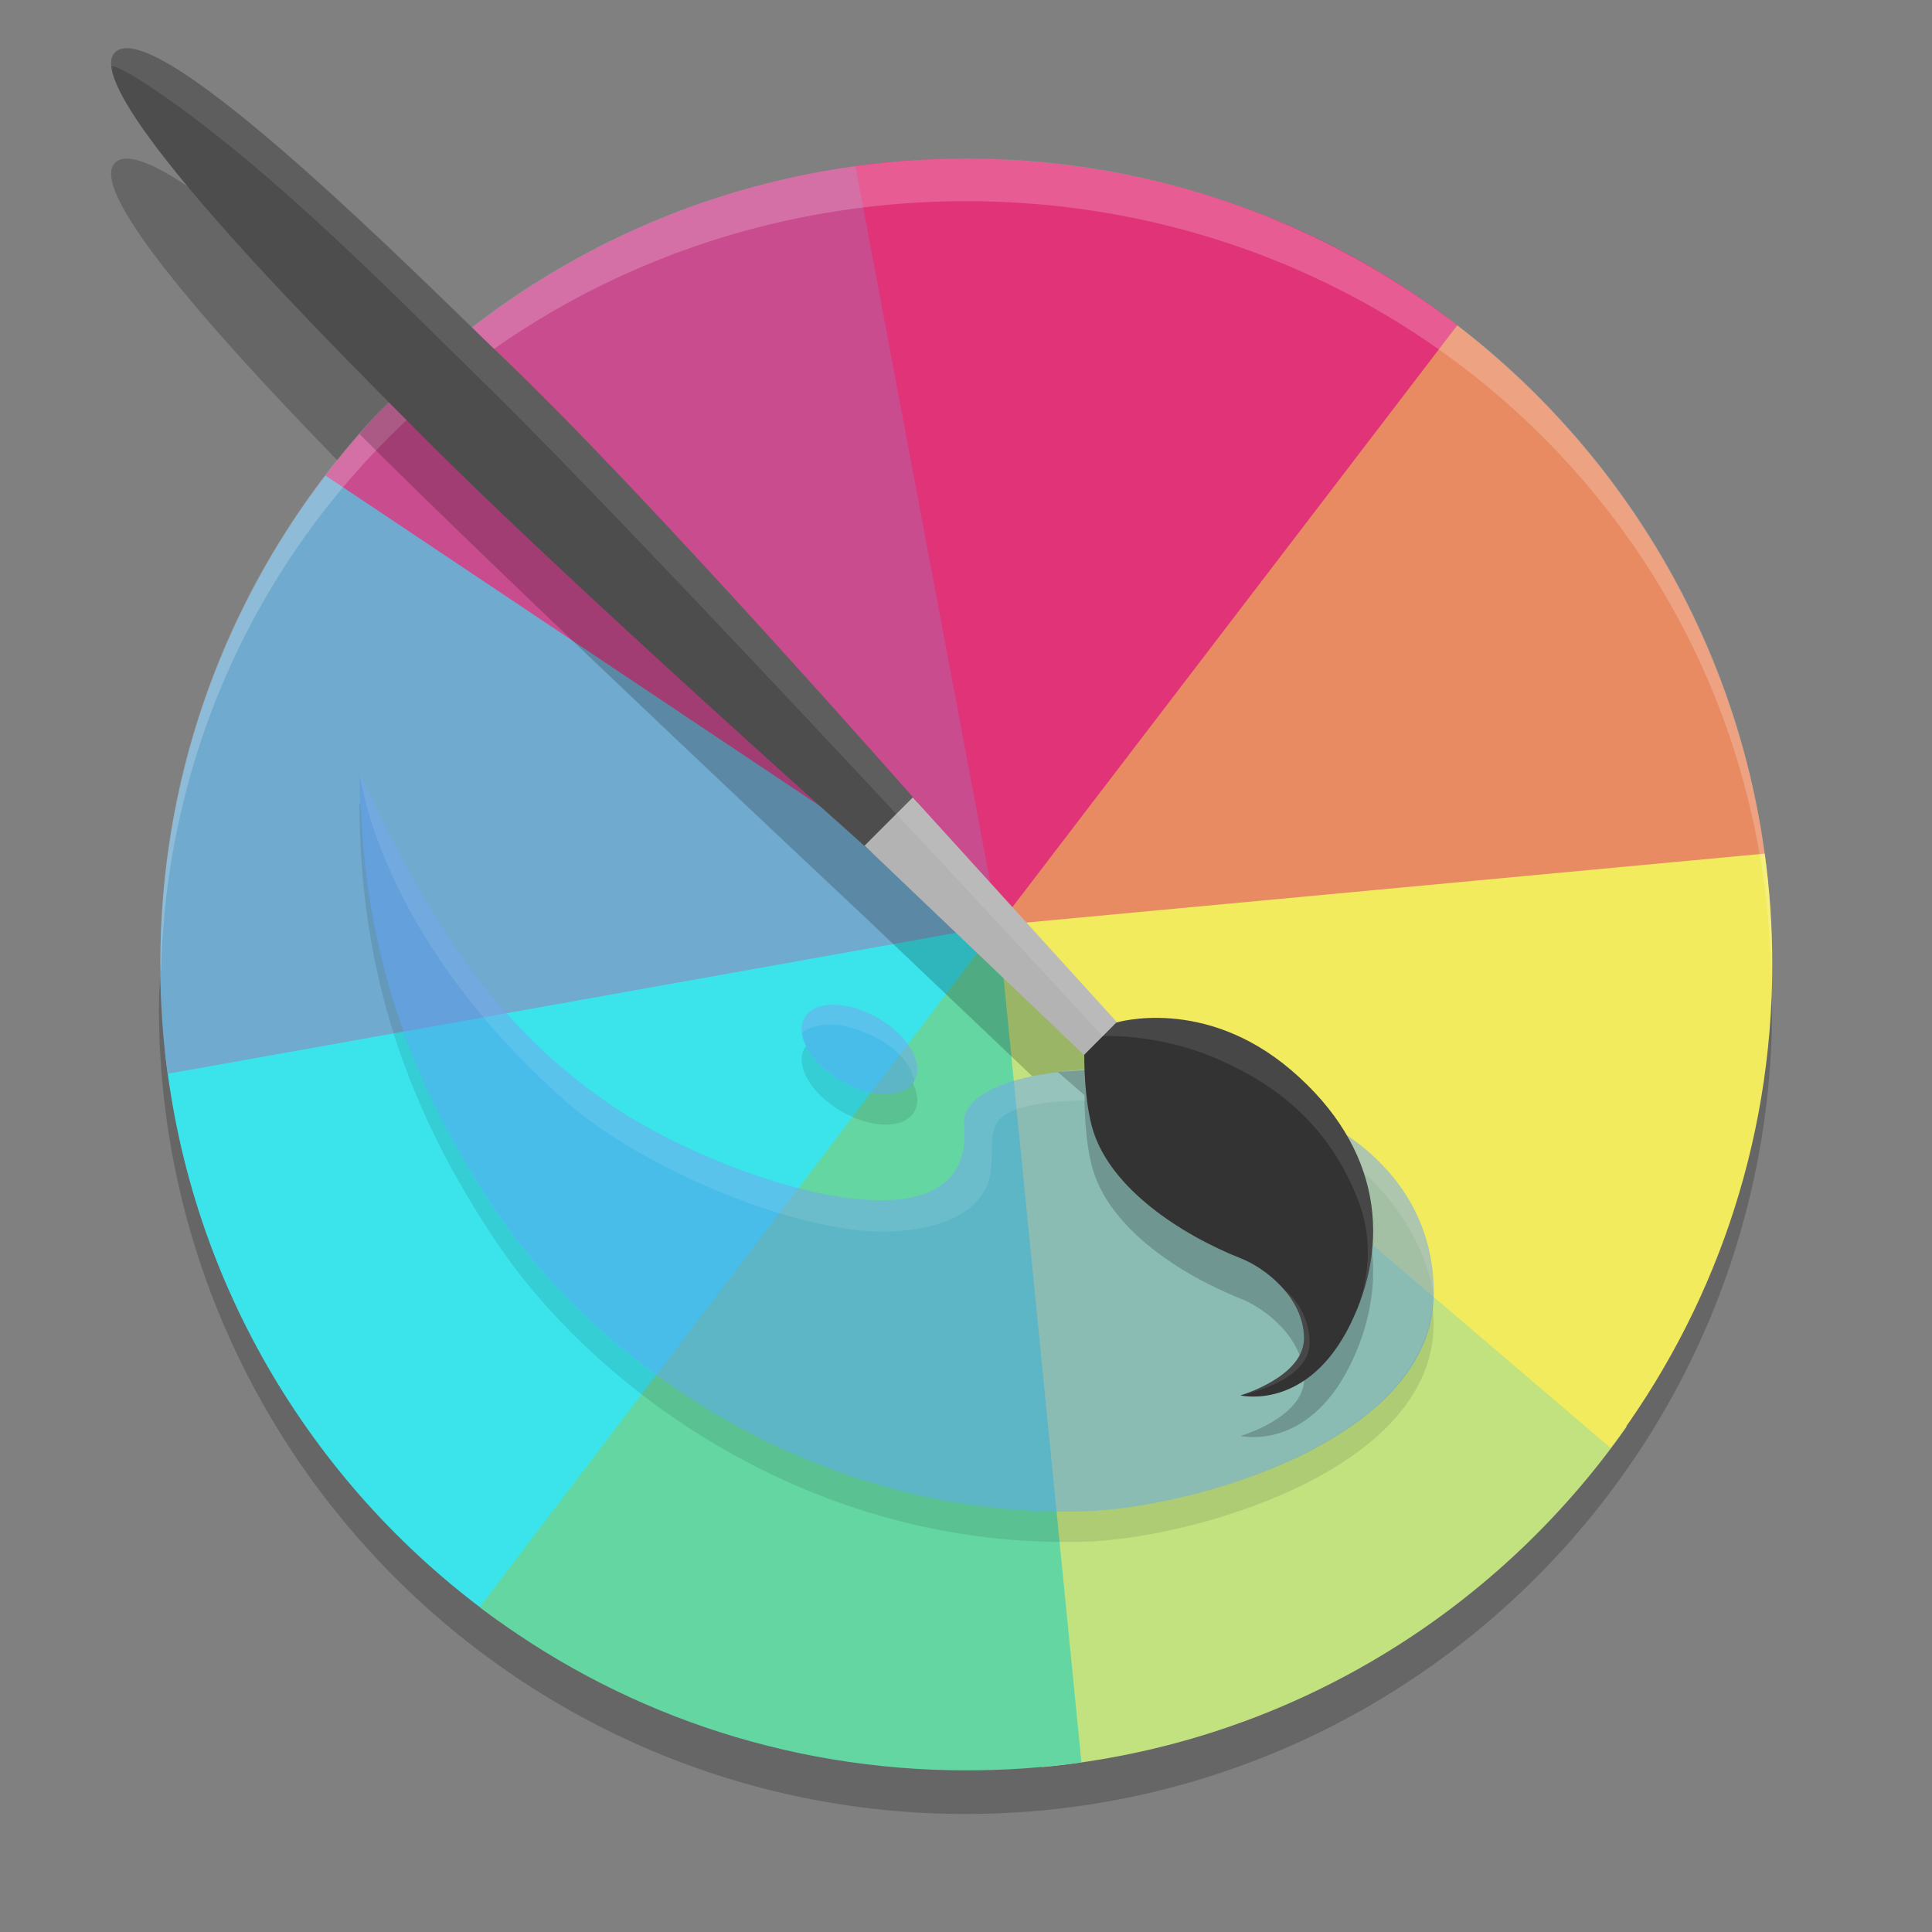 <?xml version="1.0" encoding="utf-8"?>
<!-- Generator: Adobe Illustrator 16.0.0, SVG Export Plug-In . SVG Version: 6.00 Build 0)  -->
<!DOCTYPE svg PUBLIC "-//W3C//DTD SVG 1.1//EN" "http://www.w3.org/Graphics/SVG/1.1/DTD/svg11.dtd">
<svg version="1.1" id="Capa_3" xmlns="http://www.w3.org/2000/svg" xmlns:xlink="http://www.w3.org/1999/xlink" x="0px" y="0px"
	 width="24px" height="24px" viewBox="0 0 24 24" enable-background="new 0 0 24 24" xml:space="preserve">
<rect x="0" y="0" width="24" height="24" fill="#808080" stroke="none"/>
<g id="Capa_3_1_" display="none">
	<path display="inline" opacity="0.2" enable-background="new    " d="M2.001,12.09c-0.007,0.139-0.012,0.277-0.015,0.417
		c0,5.522,4.475,9.993,9.994,9.993c5.52,0,9.993-4.471,9.993-9.993c-0.004-0.099-0.008-0.196-0.014-0.295
		c-0.225,5.351-6.695,9.062-9.979,9.062C8.688,21.271,2.161,17.488,2.001,12.09L2.001,12.09z"/>
	<path display="inline" fill="#666666" d="M11.998,2.003c-5.521,0-9.997,4.477-9.997,9.999c0,5.521,4.476,9.997,9.997,9.997
		c5.523,0,9.998-4.476,9.998-9.997C21.996,6.48,17.521,2.003,11.998,2.003z"/>
	<path display="inline" opacity="0.2" enable-background="new    " d="M4.992,6.392c-0.197-0.2-0.458-0.501-0.702-0.754
		c0,0,0.109-0.132,0.248-0.29c0.209-0.239,0.391-0.413,0.391-0.413C5.155,5.15,5.807,5.729,5.813,5.734L4.992,6.392"/>
	<path display="inline" opacity="0.1" fill="#FFFFFF" enable-background="new    " d="M12.002,2.003
		C6.479,2.004,2.001,6.482,2.001,12.004c0.003,0.05,0.004,0.098,0.008,0.146c0.114-5.437,4.555-9.646,9.993-9.65l0,0
		c5.463,0.004,9.914,4.251,9.994,9.715c0.004-0.07,0.006-0.138,0.008-0.21c0-5.522-4.479-10-10-10.001L12.002,2.003L12.002,2.003z"
		/>
</g>
<g id="Capa_5">
	<path opacity="0.2" enable-background="new    " d="M5.64,5.223C4.326,3.946,1.842,1.571,1.424,2.028
		C1.032,2.456,3.36,4.883,4.663,6.199L5.64,5.223z"/>
	<path opacity="0.2" enable-background="new    " d="M1.99,12.096c-0.007,0.139-0.014,0.28-0.016,0.42
		c0,5.533,4.487,10.018,10.021,10.018c5.532,0,10.019-4.484,10.019-10.018c-0.002-0.101-0.01-0.199-0.015-0.298
		c-0.227,5.365-4.636,8.92-10.004,8.922C6.582,21.137,2.151,17.506,1.99,12.096L1.99,12.096z"/>
	<path display="none" opacity="0.7" fill="#41E583" enable-background="new    " d="M12.002,1.97C6.474,1.97,1.99,6.45,1.99,11.981
		c0,5.53,4.483,10.01,10.012,10.01c5.53,0,10.011-4.479,10.011-10.01C22.014,6.451,17.532,1.97,12.002,1.97z"/>
	<path fill="#C1E27F" d="M12.402,11.494l0.546,10.457c3.006-0.282,5.619-1.889,7.26-4.23L12.402,11.494z"/>
	<path fill="#C94C8E" d="M11.175,2.003C8.167,2.249,5.533,3.828,3.866,6.146l8.536,5.348L11.175,2.003z"/>
	<path fill="#E88B63" d="M21.965,10.967c-0.295-2.924-1.848-5.476-4.108-7.107l-5.454,7.637L21.965,10.967z"/>
	<path fill="#3BE4EB" d="M12.402,11.494L2.05,13.058c0.312,2.923,1.88,5.468,4.155,7.086L12.402,11.494z"/>
	<path fill="#E03378" d="M18.104,4.039c-1.704-1.324-3.854-2.068-6.125-2.068c-0.459,0-0.911,0.03-1.353,0.091l1.776,9.435
		L18.104,4.039z"/>
	<path fill="#70AACE" d="M12.402,11.494L4.043,5.907c-1.288,1.686-2.052,3.792-2.052,6.075c0,0.459,0.031,0.913,0.091,1.357
		L12.402,11.494z"/>
	<path fill="#63D6A2" d="M12.402,11.494l-6.443,8.47c1.678,1.277,3.773,2.028,6.044,2.028c0.484,0,0.962-0.033,1.431-0.099
		L12.402,11.494z"/>
	<path fill="#F2EB5E" d="M20.007,17.987c1.263-1.678,2.009-3.758,2.009-6.014c0-0.466-0.032-0.922-0.094-1.369l-9.521,0.889
		L20.007,17.987z"/>
	<path opacity="0.2" fill="#FFFFFF" enable-background="new    " d="M12.001,1.97c-5.527,0-10.008,4.467-10.008,9.978
		c0.001,0.049,0.004,0.097,0.008,0.144c0.115-5.423,4.559-9.59,10.001-9.593l0,0c5.466,0.003,9.919,4.209,10,9.658
		c0.004-0.068,0.004-0.137,0.01-0.208C22.012,6.438,17.528,1.971,12.001,1.97L12.001,1.97z"/>
</g>
<g id="Capa_9">
	<path opacity="0.2" enable-background="new    " d="M5.313,4.521c1.823,1.736,6.026,6.269,6.026,6.269l2.359,2.494
		c0,0-0.226-0.005-0.466,0.024c-0.262,0.03-0.408,0.062-0.408,0.062l-2.084-1.981c0,0-4.551-4.265-6.274-5.998
		c0,0,0.162-0.19,0.36-0.399C5.127,4.678,5.313,4.521,5.313,4.521z"/>
	<g>
		<g>
			<g>
				<path opacity="0.1" enable-background="new    " d="M10.452,13.805c0.376,0.219,0.783,0.221,0.907,0.002
					c0.057-0.098,0.043-0.225-0.02-0.354c-0.143,0.191-0.527,0.186-0.888-0.023c-0.207-0.117-0.359-0.279-0.436-0.435
					c-0.006,0.01-0.015,0.016-0.02,0.024C9.871,13.236,10.074,13.588,10.452,13.805z"/>
				<path opacity="0.1" enable-background="new    " d="M13.467,18.775c-3.39,0.091-6.083-1.899-7.313-3.739
					c-1.007-1.511-1.599-3.09-1.673-5.033c-0.004-0.01-0.01-0.02-0.015-0.031c0,2.136,0.61,3.827,1.688,5.44
					c1.23,1.842,3.922,3.835,7.313,3.74c1.303-0.034,4.342-0.871,4.342-2.709c0-0.082-0.009-0.162-0.015-0.241
					C17.646,17.943,14.734,18.739,13.467,18.775z"/>
			</g>
		</g>
	</g>
	<g id="g4586_3_" transform="translate(0,960)" opacity="0.5">
		<path id="path4610_3_" fill="#5596EA" d="M4.467-950.404L4.467-950.404c0,2.133,0.61,3.825,1.688,5.44
			c1.23,1.84,3.922,3.83,7.313,3.739c1.304-0.036,4.343-0.871,4.343-2.709c0-3.24-5.945-3.228-5.836-2.094
			c0.166,1.752-3.042,0.688-4.422-0.269C6.11-947.293,5.29-948.628,4.467-950.404z M10.905-947.355
			c-0.377-0.218-0.785-0.22-0.91-0.002c-0.125,0.217,0.079,0.569,0.456,0.787c0.376,0.217,0.783,0.217,0.907,0
			C11.484-946.788,11.282-947.139,10.905-947.355z"/>
	</g>
	<g id="g4586_2_" transform="translate(0,960)" opacity="0.1">
		<path id="path4610_2_" fill="#FFFFFF" d="M4.467-950.404c0,0,0.204,1.996,2.55,4.076c0.965,0.855,2.863,1.627,3.931,1.627
			c0.855,0,1.301-0.324,1.358-0.734c0.046-0.342-0.056-0.572,0.198-0.728c0.398-0.243,1.662-0.204,2.854,0.008
			c2.193,0.386,2.451,2.222,2.451,2.222c0-3.241-5.946-3.229-5.836-2.094c0.166,1.75-3.041,0.687-4.421-0.268
			C6.11-947.293,5.29-948.628,4.467-950.404L4.467-950.404 M11.359-946.57c0.125-0.218-0.077-0.568-0.454-0.785
			c-0.377-0.218-0.785-0.22-0.91-0.002c-0.031,0.056-0.042,0.117-0.034,0.185c0,0,0.222-0.183,0.633-0.056
			C11.316-947.004,11.359-946.57,11.359-946.57z"/>
	</g>
</g>
<g id="Capa_6">
	<path opacity="0.2" enable-background="new    " d="M16.544,16.191l0.296-1.375c0.333,0.717,0.262,1.47-0.064,2.134
		c-0.534,1.089-1.366,0.888-1.366,0.888s0.796-0.23,0.791-0.718c-0.005-0.498-0.49-0.871-0.782-0.984
		c-0.758-0.302-1.607-0.862-1.835-1.581c-0.121-0.38-0.112-0.951-0.112-0.951l-0.332-0.287c0,0,0.32-0.027,0.562-0.031
		L16.544,16.191z"/>
	<path fill="#4D4D4D" d="M1.424,0.656c0.496-0.542,3.902,2.906,4.809,3.77C8.056,6.161,11.4,9.972,11.4,9.972l-0.572,0.616
		c0,0-3.813-3.393-5.536-5.127C4.403,4.566,0.954,1.171,1.424,0.656z"/>
	<polygon fill="#B3B3B3" points="11.339,9.906 13.977,12.811 13.596,13.229 10.74,10.505 	"/>
	<path fill="#333333" d="M16.775,16.45c-0.535,1.087-1.367,0.884-1.367,0.884s0.796-0.23,0.791-0.714
		c-0.004-0.504-0.49-0.873-0.782-0.987c-0.758-0.301-1.606-0.865-1.835-1.578c-0.121-0.383-0.113-0.953-0.113-0.953l0.398-0.399
		c0,0,1.089-0.334,2.173,0.591C17.182,14.271,17.262,15.459,16.775,16.45z"/>
	<g opacity="0.1">
		<path fill="#FFFFFF" d="M13.698,12.871c0,0-5.62-6.096-7.685-8.115C4.95,3.717,3.433,2.158,2.001,1.169
			C1.426,0.771,1.383,0.825,1.383,0.825C1.375,0.753,1.389,0.696,1.424,0.656c0.496-0.542,3.902,2.906,4.809,3.77
			c1.823,1.735,5.106,5.48,5.106,5.48l2.638,2.904L13.698,12.871z"/>
		<path fill="#FFFFFF" d="M16.775,16.45c0.485-0.991,0.404-2.181-0.736-3.158c-1.084-0.925-2.172-0.591-2.172-0.591l-0.169,0.17
			c0,0,0.692-0.039,1.437,0.289c0.77,0.337,1.391,0.854,1.738,1.755C17.188,15.729,16.775,16.45,16.775,16.45z"/>
		<path fill="#FFFFFF" d="M15.408,17.334c0,0,0.796-0.227,0.791-0.714c-0.001-0.229-0.104-0.433-0.241-0.595
			c0,0,0.31,0.224,0.31,0.656C16.268,17.17,15.408,17.334,15.408,17.334z"/>
	</g>
</g>
</svg>
